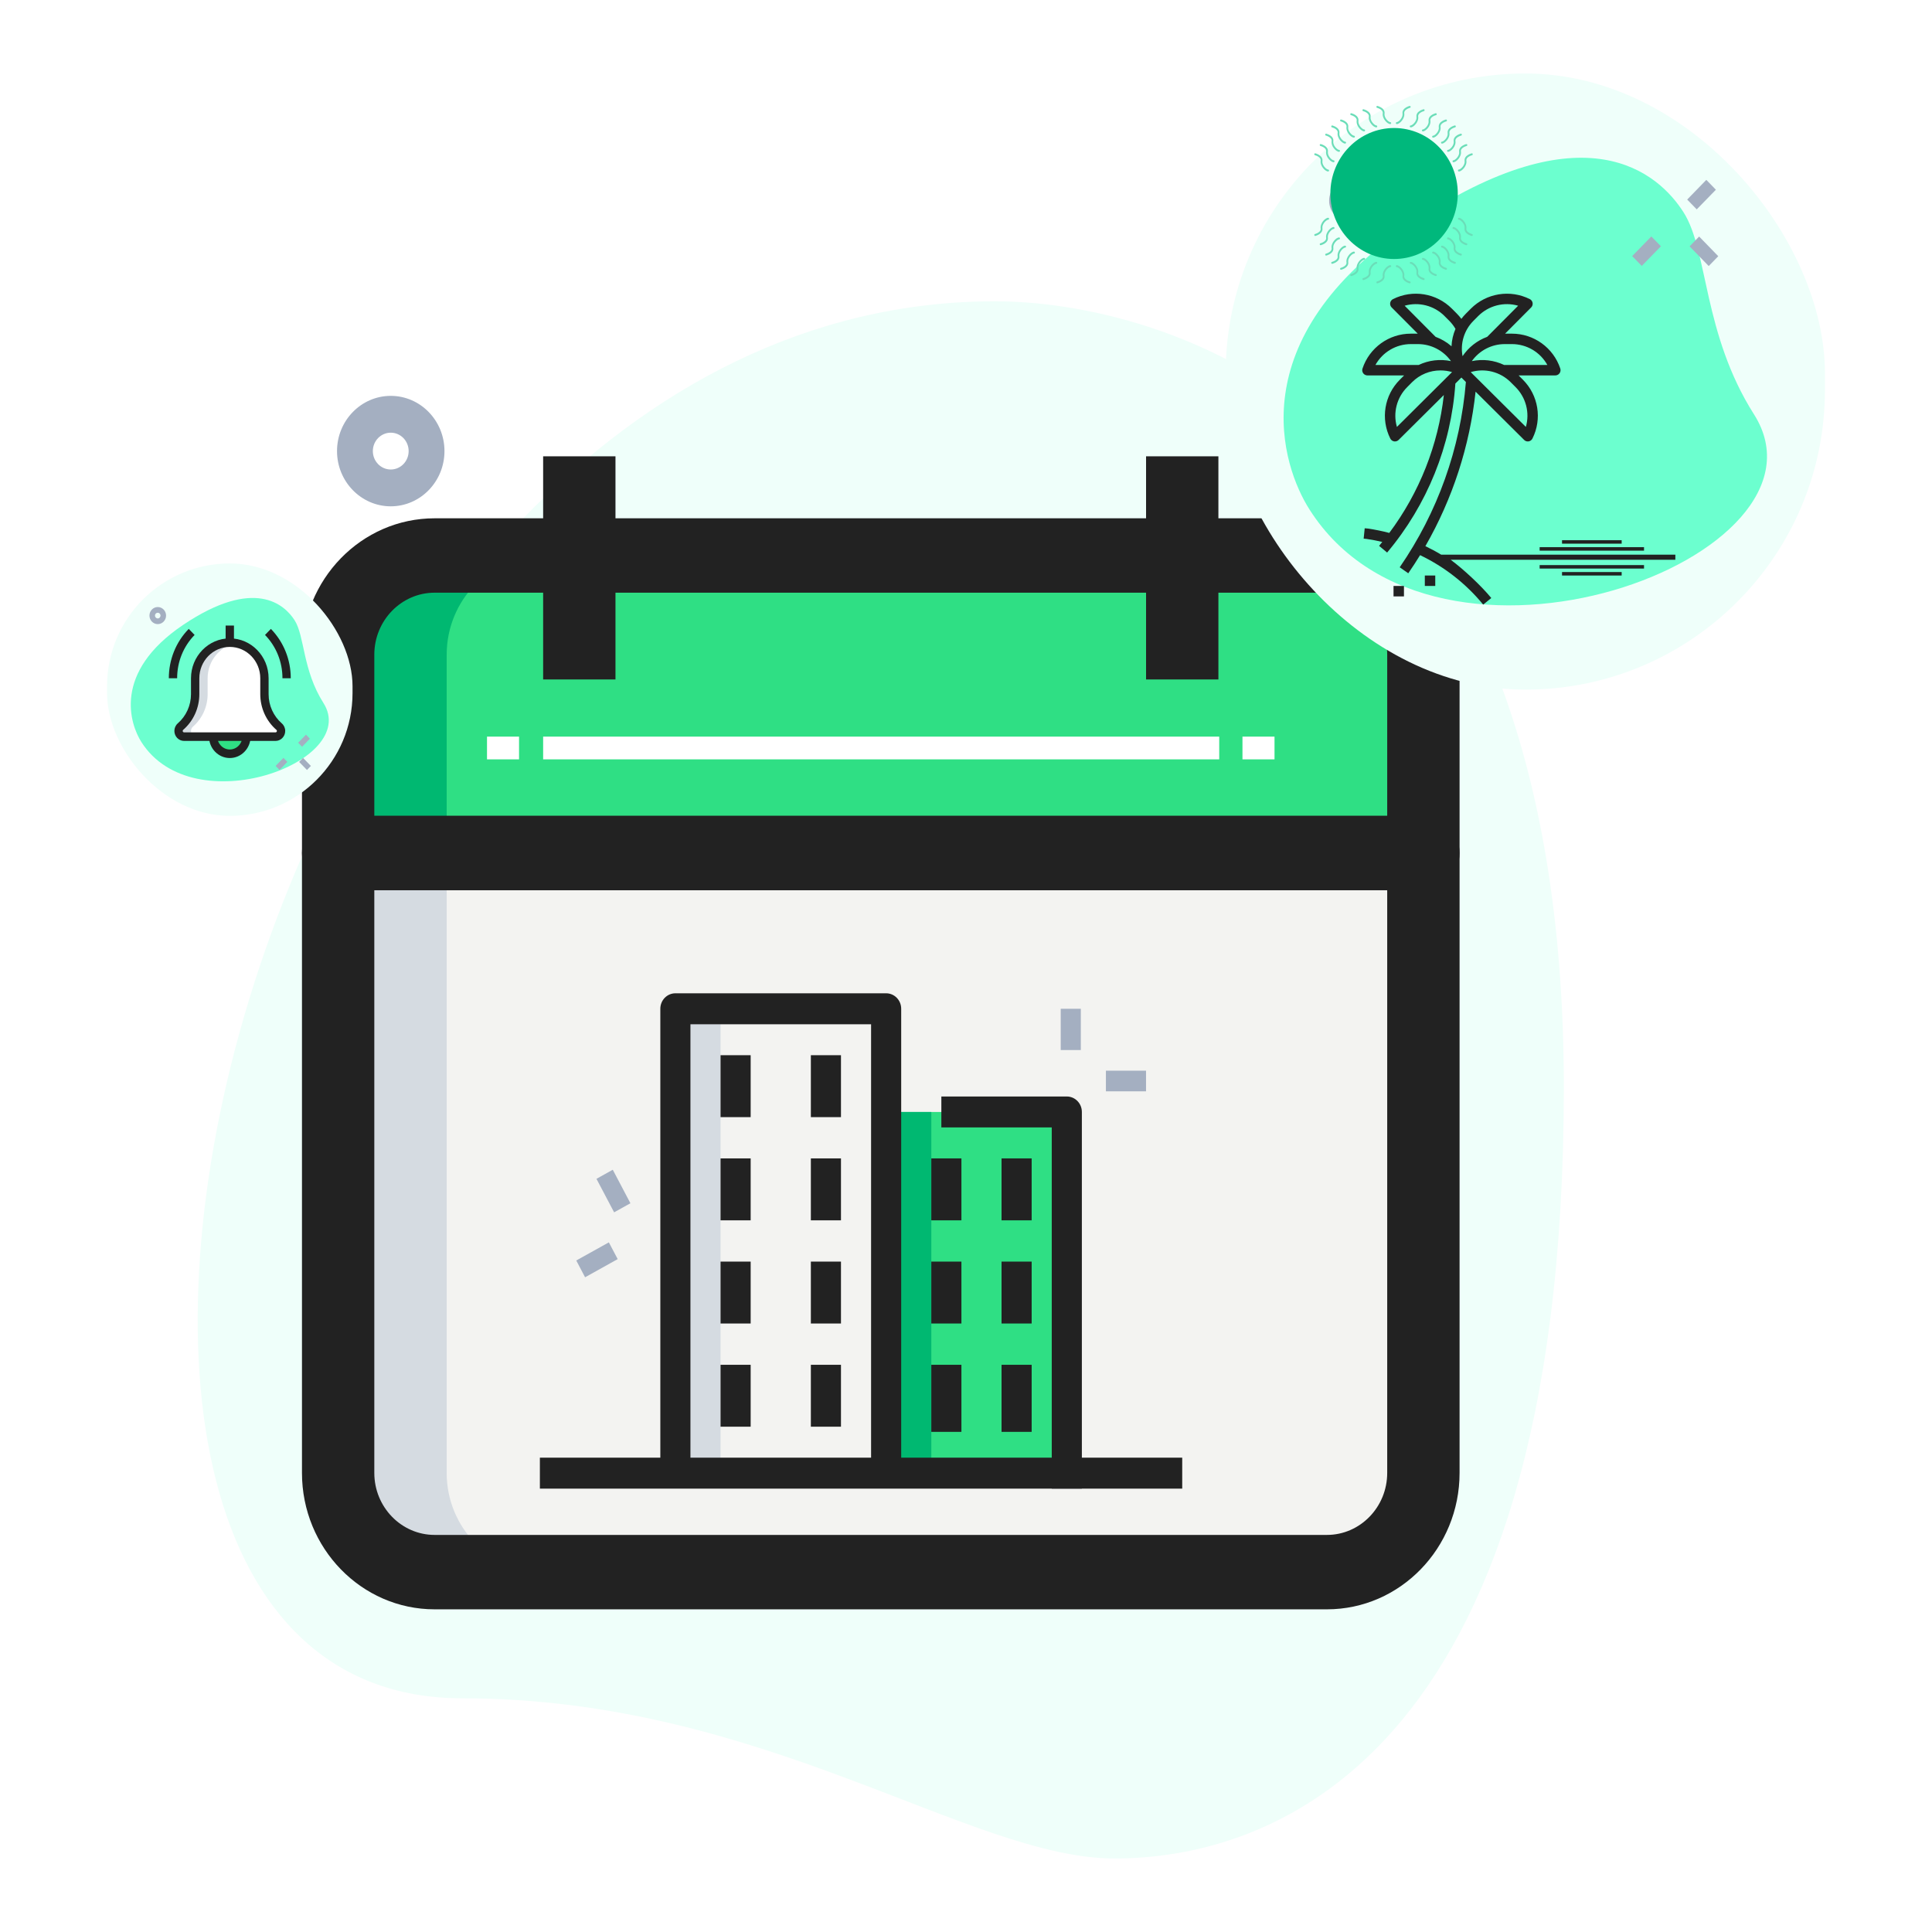 <svg width="70" height="70" viewBox="0 0 70 70" fill="none" xmlns="http://www.w3.org/2000/svg">
<rect width="70" height="70" fill="white"/>
<path d="M16.752 61.533C27.649 61.533 35.132 67.337 40.382 67.337C45.633 67.337 56.661 64.234 56.661 39.398C56.661 14.562 41.825 10.916 36.05 10.916C9.006 10.916 -2.546 61.533 16.752 61.533Z" fill="#EFFFFA"/>
<path d="M14.158 18.345C13.085 18.345 12.211 17.447 12.211 16.344C12.211 15.24 13.085 14.343 14.158 14.343C15.231 14.343 16.104 15.24 16.104 16.344C16.104 17.447 15.231 18.345 14.158 18.345ZM14.158 15.677C13.8 15.677 13.509 15.975 13.509 16.344C13.509 16.712 13.8 17.011 14.158 17.011C14.516 17.011 14.806 16.712 14.806 16.344C14.806 15.975 14.516 15.677 14.158 15.677Z" fill="#A4AFC1"/>
<path d="M51.572 23.72V30.907H12.252V23.72C12.252 21.744 13.825 20.126 15.747 20.126H48.077C49.999 20.126 51.572 21.744 51.572 23.72Z" fill="#2FDF84"/>
<path d="M51.572 30.907V53.367C51.572 55.344 49.999 56.961 48.077 56.961H15.747C13.825 56.961 12.252 55.344 12.252 53.367V30.907H51.572Z" fill="#F3F3F1"/>
<path d="M19.679 20.126H15.747C13.825 20.126 12.252 21.744 12.252 23.72V30.907H16.184V23.72C16.184 21.744 17.757 20.126 19.679 20.126Z" fill="#00B871"/>
<path d="M16.184 53.367V30.907H12.252V53.367C12.252 55.344 13.825 56.961 15.747 56.961H19.679C17.757 56.961 16.184 55.344 16.184 53.367Z" fill="#D5DBE1"/>
<path d="M51.572 32.255H12.252C11.528 32.255 10.941 31.651 10.941 30.907V23.72C10.941 20.994 13.096 18.779 15.747 18.779H48.077C50.728 18.779 52.883 20.994 52.883 23.72V30.907C52.883 31.651 52.296 32.255 51.572 32.255ZM13.562 29.56H50.261V23.72C50.261 22.482 49.281 21.474 48.077 21.474H15.747C14.543 21.474 13.562 22.482 13.562 23.72V29.56Z" fill="#222222"/>
<path d="M48.077 58.309H15.747C13.096 58.309 10.941 56.093 10.941 53.367V30.907C10.941 30.163 11.528 29.56 12.252 29.56H51.572C52.296 29.56 52.883 30.163 52.883 30.907V53.367C52.883 56.093 50.728 58.309 48.077 58.309ZM13.562 32.255V53.367C13.562 54.605 14.543 55.613 15.747 55.613H48.077C49.281 55.613 50.261 54.605 50.261 53.367V32.255H13.562Z" fill="#222222"/>
<path d="M19.679 16.533H22.3V24.618H19.679V16.533Z" fill="#222222"/>
<path d="M41.524 16.533H44.145V24.618H41.524V16.533Z" fill="#222222"/>
<rect x="3.879" y="20.415" width="8.894" height="9.145" rx="4.447" fill="#EFFFFA"/>
<path d="M11.72 25.473C10.961 24.278 11.042 23.052 10.676 22.476C10.309 21.9 9.219 20.906 6.641 22.637C4.063 24.369 4.719 26.25 5.122 26.884C7.007 29.851 13.065 27.591 11.72 25.473Z" fill="#6CFFCF"/>
<path d="M10.838 27.606L10.98 27.46L11.264 27.752L11.122 27.898L10.838 27.606Z" fill="#A4AFC1"/>
<path d="M9.986 27.751L10.27 27.459L10.412 27.605L10.128 27.896L9.986 27.751Z" fill="#A4AFC1"/>
<path d="M10.802 26.911L11.086 26.619L11.228 26.765L10.944 27.057L10.802 26.911Z" fill="#A4AFC1"/>
<path d="M7.724 26.69C7.724 27.033 7.993 27.31 8.326 27.31C8.659 27.31 8.928 27.033 8.928 26.69H7.724Z" fill="#2FDF84"/>
<path d="M9.581 24.574V25.15C9.581 25.603 9.775 26.033 10.112 26.326L10.112 26.326L10.113 26.327C10.155 26.364 10.183 26.42 10.183 26.484C10.183 26.597 10.093 26.69 9.983 26.69H8.376H6.669C6.559 26.69 6.469 26.597 6.469 26.484C6.469 26.42 6.497 26.364 6.539 26.327L6.54 26.326L6.54 26.326C6.877 26.033 7.071 25.603 7.071 25.15V24.574C7.071 23.861 7.633 23.284 8.326 23.284C9.019 23.284 9.581 23.861 9.581 24.574Z" fill="white"/>
<path d="M6.92 26.484C6.92 26.42 6.949 26.364 6.991 26.327L6.992 26.326L6.992 26.326C7.329 26.033 7.523 25.603 7.523 25.15V24.574C7.523 23.941 7.967 23.415 8.552 23.306C8.479 23.292 8.403 23.284 8.326 23.284C7.633 23.284 7.071 23.861 7.071 24.574V25.15C7.071 25.603 6.877 26.033 6.54 26.326L6.54 26.326L6.539 26.327C6.497 26.364 6.469 26.42 6.469 26.484C6.469 26.597 6.559 26.69 6.669 26.69H7.121C7.011 26.69 6.92 26.597 6.92 26.484Z" fill="#D5DBE1"/>
<path d="M5.716 22.613C5.55 22.613 5.415 22.474 5.415 22.303C5.415 22.133 5.55 21.994 5.716 21.994C5.882 21.994 6.017 22.133 6.017 22.303C6.017 22.474 5.882 22.613 5.716 22.613ZM5.716 22.2C5.66 22.2 5.615 22.246 5.615 22.303C5.615 22.36 5.66 22.407 5.716 22.407C5.771 22.407 5.816 22.36 5.816 22.303C5.816 22.246 5.771 22.2 5.716 22.2Z" fill="#A4AFC1"/>
<path d="M10.535 24.574H10.234C10.234 23.982 10.009 23.424 9.602 23.005L9.815 22.786C10.279 23.264 10.535 23.899 10.535 24.574Z" fill="#222222"/>
<path d="M6.418 24.574H6.117C6.117 23.899 6.373 23.264 6.838 22.786L7.051 23.005C6.643 23.424 6.418 23.981 6.418 24.574Z" fill="#222222"/>
<path d="M8.326 27.465C7.911 27.465 7.573 27.117 7.573 26.69H7.874C7.874 26.947 8.077 27.155 8.326 27.155C8.575 27.155 8.778 26.947 8.778 26.69H9.079C9.079 27.117 8.741 27.465 8.326 27.465Z" fill="#222222"/>
<path d="M9.983 26.845H6.67C6.476 26.845 6.318 26.683 6.318 26.484C6.318 26.378 6.363 26.278 6.441 26.209C6.746 25.944 6.92 25.558 6.92 25.15V24.574C6.92 23.777 7.551 23.129 8.326 23.129C9.101 23.129 9.732 23.777 9.732 24.574V25.15C9.732 25.558 9.906 25.944 10.209 26.208C10.289 26.278 10.334 26.378 10.334 26.484C10.334 26.683 10.176 26.845 9.983 26.845ZM8.326 23.439C7.717 23.439 7.222 23.948 7.222 24.574V25.15C7.222 25.65 7.009 26.122 6.637 26.444C6.63 26.45 6.619 26.463 6.619 26.484C6.619 26.512 6.642 26.535 6.67 26.535H9.983C10.01 26.535 10.033 26.512 10.033 26.484C10.033 26.463 10.022 26.45 10.015 26.445C9.643 26.122 9.43 25.65 9.43 25.15V24.574C9.43 23.948 8.935 23.439 8.326 23.439Z" fill="#222222"/>
<path d="M8.175 22.665H8.477V23.284H8.175V22.665Z" fill="#222222"/>
<rect x="44.409" y="2.663" width="21.712" height="22.324" rx="10.856" fill="#EFFFFA"/>
<path d="M63.55 15.012C61.697 12.093 61.894 9.102 61 7.695C60.107 6.288 57.444 3.863 51.151 8.089C44.859 12.315 46.459 16.909 47.443 18.456C52.044 25.699 66.834 20.181 63.55 15.012Z" fill="#6CFFCF"/>
<path d="M61.217 8.926L61.563 8.57L62.256 9.283L61.91 9.639L61.217 8.926Z" fill="#A4AFC1"/>
<path d="M59.137 9.279L59.831 8.567L60.178 8.923L59.484 9.635L59.137 9.279Z" fill="#A4AFC1"/>
<path d="M61.13 7.23L61.823 6.517L62.17 6.874L61.476 7.586L61.13 7.23Z" fill="#A4AFC1"/>
<path d="M48.892 8.029C48.487 8.029 48.157 7.69 48.157 7.273C48.157 6.856 48.487 6.517 48.892 6.517C49.298 6.517 49.628 6.856 49.628 7.273C49.628 7.69 49.298 8.029 48.892 8.029ZM48.892 7.021C48.757 7.021 48.647 7.134 48.647 7.273C48.647 7.412 48.757 7.525 48.892 7.525C49.028 7.525 49.138 7.412 49.138 7.273C49.138 7.134 49.028 7.021 48.892 7.021Z" fill="#A4AFC1"/>
<g clip-path="url(#clip0)">
<path d="M56.595 19.698H58.756V19.573H56.595V19.698Z" fill="#222222"/>
<path d="M56.595 20.726H58.756V20.852H56.595V20.726Z" fill="#222222"/>
<path d="M55.784 19.951H59.566V19.825H55.784V19.951Z" fill="#222222"/>
<path d="M55.784 20.474H59.566V20.6H55.784V20.474Z" fill="#222222"/>
<path d="M51.624 20.852H52.002V21.23H51.624V20.852Z" fill="#222222"/>
<path d="M50.49 21.23H50.868V21.609H50.49V21.23Z" fill="#222222"/>
<path d="M51.644 19.788C52.631 18.069 53.251 16.163 53.463 14.191L55.222 15.939C55.257 15.975 55.304 15.994 55.354 15.994C55.364 15.995 55.375 15.994 55.385 15.992C55.445 15.982 55.496 15.944 55.523 15.89C55.88 15.178 55.74 14.319 55.177 13.757L55.022 13.602H56.352C56.457 13.602 56.541 13.517 56.541 13.413C56.541 13.392 56.538 13.372 56.532 13.353C56.281 12.598 55.574 12.088 54.778 12.089H54.532L55.477 11.139C55.55 11.065 55.55 10.946 55.476 10.872C55.462 10.858 55.445 10.846 55.427 10.837C54.715 10.48 53.855 10.62 53.292 11.183L53.112 11.364C53.053 11.423 52.998 11.486 52.948 11.553C52.898 11.486 52.844 11.423 52.785 11.364L52.605 11.183C52.043 10.62 51.183 10.48 50.472 10.837C50.378 10.883 50.34 10.997 50.387 11.091C50.396 11.108 50.408 11.125 50.422 11.139L51.368 12.089H51.119C50.324 12.088 49.617 12.598 49.366 13.353C49.333 13.452 49.386 13.559 49.485 13.592C49.505 13.598 49.525 13.602 49.545 13.602H50.874L50.719 13.757C50.156 14.319 50.016 15.178 50.373 15.89C50.4 15.944 50.452 15.982 50.511 15.992C50.522 15.994 50.532 15.995 50.542 15.994C50.592 15.994 50.64 15.975 50.675 15.939L52.313 14.312C52.11 16.123 51.428 17.849 50.336 19.309C50.082 19.242 49.824 19.189 49.564 19.151L49.446 19.14L49.408 19.516L49.518 19.527C49.708 19.554 49.895 19.592 50.082 19.635C50.044 19.683 50.007 19.731 49.968 19.778L50.258 20.02C51.711 18.293 52.577 16.148 52.731 13.896L52.949 13.679L53.112 13.841C52.913 16.25 52.086 18.564 50.714 20.554L51.024 20.771C51.172 20.558 51.314 20.338 51.452 20.114C52.336 20.537 53.117 21.149 53.739 21.906L54.032 21.667C53.664 21.219 53.028 20.627 52.562 20.282H60.701V20.096H52.216C52.031 19.984 51.839 19.883 51.644 19.788ZM55.285 15.468L53.287 13.482C53.798 13.33 54.351 13.468 54.73 13.843L54.911 14.024C55.289 14.402 55.432 14.955 55.285 15.468ZM56.064 13.224H54.498C54.133 13.05 53.722 13.001 53.327 13.084C53.602 12.697 54.047 12.467 54.522 12.467H54.777C55.312 12.466 55.805 12.756 56.064 13.224ZM53.379 11.631L53.559 11.45C53.937 11.072 54.491 10.929 55.005 11.077L53.884 12.204C53.52 12.338 53.208 12.583 52.991 12.905C52.903 12.442 53.048 11.966 53.379 11.631H53.379ZM52.337 11.45L52.518 11.631C52.602 11.717 52.675 11.813 52.735 11.917C52.649 12.117 52.6 12.329 52.591 12.546C52.421 12.398 52.225 12.282 52.014 12.204L50.893 11.077C51.407 10.929 51.96 11.072 52.338 11.45H52.337ZM51.119 12.467H51.374C51.849 12.467 52.295 12.697 52.571 13.084C52.176 13.001 51.764 13.05 51.4 13.224H49.834C50.093 12.757 50.585 12.467 51.119 12.467H51.119ZM50.613 15.468C50.465 14.955 50.608 14.402 50.987 14.024L51.167 13.843C51.439 13.572 51.808 13.42 52.192 13.421C52.334 13.421 52.475 13.441 52.611 13.481L50.613 15.468Z" fill="#222222"/>
</g>
<ellipse cx="50.51" cy="7.011" rx="2.308" ry="2.373" fill="#00B87C"/>
<path d="M47.658 5.556C47.641 5.551 47.623 5.563 47.619 5.582C47.615 5.601 47.626 5.62 47.644 5.625L47.658 5.556ZM48.122 6.213C48.139 6.213 48.154 6.198 48.154 6.178C48.154 6.159 48.139 6.143 48.122 6.143L48.122 6.213ZM47.651 5.59C47.644 5.625 47.644 5.625 47.644 5.625C47.644 5.625 47.644 5.625 47.644 5.625C47.644 5.625 47.644 5.625 47.644 5.625C47.644 5.625 47.644 5.625 47.644 5.625C47.644 5.625 47.644 5.625 47.644 5.625C47.645 5.625 47.645 5.625 47.646 5.625C47.648 5.626 47.65 5.626 47.653 5.627C47.66 5.629 47.669 5.632 47.68 5.636C47.703 5.644 47.732 5.657 47.76 5.674C47.818 5.711 47.859 5.759 47.85 5.822L47.914 5.833C47.929 5.723 47.855 5.652 47.791 5.613C47.759 5.593 47.725 5.579 47.701 5.569C47.688 5.565 47.678 5.561 47.67 5.559C47.667 5.558 47.664 5.557 47.662 5.557C47.66 5.556 47.66 5.556 47.659 5.556C47.659 5.556 47.659 5.556 47.658 5.556C47.658 5.556 47.658 5.556 47.658 5.556C47.658 5.556 47.658 5.556 47.658 5.556C47.658 5.556 47.658 5.556 47.658 5.556C47.658 5.556 47.658 5.556 47.651 5.59ZM47.85 5.822C47.836 5.924 47.882 6.022 47.938 6.091C47.966 6.127 47.998 6.157 48.03 6.178C48.06 6.198 48.093 6.213 48.122 6.213L48.122 6.143C48.111 6.143 48.09 6.136 48.064 6.118C48.038 6.101 48.011 6.075 47.986 6.045C47.936 5.983 47.903 5.905 47.914 5.833L47.85 5.822Z" fill="#6BDDB8"/>
<path d="M53.322 5.556C53.339 5.551 53.356 5.563 53.36 5.582C53.364 5.601 53.353 5.62 53.336 5.624L53.322 5.556ZM52.857 6.213C52.84 6.213 52.825 6.197 52.825 6.178C52.825 6.158 52.84 6.142 52.857 6.142L52.857 6.213ZM53.329 5.59C53.336 5.624 53.336 5.624 53.336 5.624C53.336 5.624 53.336 5.624 53.336 5.624C53.336 5.624 53.336 5.624 53.336 5.624C53.336 5.624 53.336 5.624 53.336 5.624C53.336 5.624 53.336 5.625 53.336 5.625C53.335 5.625 53.334 5.625 53.334 5.625C53.332 5.625 53.33 5.626 53.326 5.627C53.32 5.629 53.311 5.632 53.299 5.636C53.277 5.644 53.248 5.657 53.22 5.674C53.161 5.711 53.12 5.759 53.13 5.822L53.066 5.833C53.05 5.723 53.125 5.652 53.188 5.613C53.221 5.593 53.254 5.579 53.279 5.569C53.291 5.565 53.302 5.561 53.309 5.559C53.313 5.558 53.316 5.557 53.318 5.557C53.319 5.556 53.32 5.556 53.321 5.556C53.321 5.556 53.321 5.556 53.321 5.556C53.321 5.556 53.321 5.556 53.321 5.556C53.321 5.556 53.321 5.556 53.322 5.556C53.322 5.556 53.322 5.556 53.322 5.556C53.322 5.556 53.322 5.556 53.329 5.59ZM53.13 5.822C53.144 5.924 53.097 6.022 53.041 6.091C53.013 6.126 52.981 6.156 52.95 6.177C52.92 6.198 52.887 6.213 52.857 6.213L52.857 6.142C52.869 6.142 52.889 6.135 52.915 6.117C52.941 6.1 52.968 6.075 52.993 6.044C53.043 5.982 53.076 5.905 53.066 5.833L53.13 5.822Z" fill="#6BDDB8"/>
<path d="M47.856 5.221C47.839 5.216 47.821 5.228 47.817 5.247C47.813 5.266 47.824 5.285 47.842 5.289L47.856 5.221ZM48.32 5.878C48.338 5.878 48.352 5.862 48.352 5.843C48.352 5.823 48.338 5.807 48.32 5.807L48.32 5.878ZM47.849 5.255C47.842 5.289 47.842 5.289 47.842 5.289C47.842 5.289 47.842 5.289 47.842 5.289C47.842 5.289 47.842 5.289 47.842 5.289C47.842 5.289 47.842 5.289 47.842 5.289C47.842 5.289 47.842 5.29 47.842 5.29C47.843 5.29 47.843 5.29 47.844 5.29C47.846 5.29 47.848 5.291 47.851 5.292C47.858 5.294 47.867 5.297 47.878 5.301C47.901 5.309 47.93 5.322 47.958 5.339C48.016 5.376 48.057 5.424 48.048 5.487L48.112 5.498C48.127 5.388 48.053 5.317 47.99 5.278C47.957 5.258 47.923 5.244 47.899 5.234C47.886 5.23 47.876 5.226 47.868 5.224C47.865 5.223 47.862 5.222 47.859 5.222C47.858 5.221 47.858 5.221 47.857 5.221C47.857 5.221 47.856 5.221 47.856 5.221C47.856 5.221 47.856 5.221 47.856 5.221C47.856 5.221 47.856 5.221 47.856 5.221C47.856 5.221 47.856 5.221 47.856 5.221C47.856 5.221 47.856 5.221 47.849 5.255ZM48.048 5.487C48.034 5.589 48.08 5.687 48.136 5.756C48.165 5.791 48.197 5.821 48.228 5.842C48.258 5.863 48.291 5.878 48.32 5.878L48.32 5.807C48.309 5.807 48.288 5.8 48.262 5.782C48.237 5.765 48.209 5.74 48.185 5.709C48.135 5.647 48.102 5.57 48.112 5.498L48.048 5.487Z" fill="#6BDDB8"/>
<path d="M53.124 5.221C53.142 5.216 53.159 5.228 53.163 5.247C53.167 5.266 53.156 5.285 53.139 5.289L53.124 5.221ZM52.66 5.878C52.642 5.878 52.628 5.862 52.628 5.843C52.628 5.823 52.642 5.807 52.66 5.807L52.66 5.878ZM53.131 5.255C53.139 5.289 53.139 5.289 53.139 5.289C53.139 5.289 53.139 5.289 53.139 5.289C53.139 5.289 53.139 5.289 53.139 5.289C53.139 5.289 53.139 5.289 53.139 5.289C53.139 5.289 53.138 5.29 53.138 5.29C53.138 5.29 53.137 5.29 53.136 5.29C53.135 5.29 53.132 5.291 53.129 5.292C53.123 5.294 53.113 5.297 53.102 5.301C53.08 5.309 53.051 5.322 53.023 5.339C52.964 5.376 52.923 5.424 52.932 5.487L52.868 5.498C52.853 5.388 52.928 5.317 52.991 5.278C53.023 5.258 53.057 5.244 53.081 5.234C53.094 5.23 53.104 5.226 53.112 5.224C53.116 5.223 53.119 5.222 53.121 5.222C53.122 5.221 53.123 5.221 53.123 5.221C53.123 5.221 53.124 5.221 53.124 5.221C53.124 5.221 53.124 5.221 53.124 5.221C53.124 5.221 53.124 5.221 53.124 5.221C53.124 5.221 53.124 5.221 53.124 5.221C53.124 5.221 53.124 5.221 53.131 5.255ZM52.932 5.487C52.947 5.589 52.9 5.687 52.844 5.756C52.816 5.791 52.783 5.821 52.752 5.842C52.722 5.863 52.689 5.878 52.66 5.878L52.66 5.807C52.671 5.807 52.692 5.8 52.718 5.782C52.743 5.765 52.771 5.74 52.795 5.709C52.846 5.647 52.879 5.57 52.868 5.498L52.932 5.487Z" fill="#6BDDB8"/>
<path d="M48.054 4.844C48.036 4.84 48.019 4.852 48.015 4.871C48.011 4.89 48.022 4.908 48.039 4.913L48.054 4.844ZM48.518 5.501C48.536 5.501 48.55 5.485 48.55 5.466C48.55 5.446 48.536 5.431 48.518 5.431L48.518 5.501ZM48.047 4.878C48.039 4.913 48.039 4.913 48.039 4.913C48.039 4.913 48.039 4.913 48.039 4.913C48.039 4.913 48.039 4.913 48.039 4.913C48.039 4.913 48.039 4.913 48.039 4.913C48.039 4.913 48.039 4.913 48.04 4.913C48.04 4.913 48.041 4.913 48.041 4.913C48.043 4.914 48.046 4.914 48.049 4.915C48.055 4.917 48.065 4.92 48.076 4.924C48.098 4.933 48.127 4.945 48.155 4.963C48.214 4.999 48.255 5.047 48.246 5.11L48.309 5.121C48.325 5.011 48.25 4.94 48.187 4.901C48.154 4.881 48.121 4.867 48.096 4.858C48.084 4.853 48.073 4.85 48.066 4.848C48.062 4.846 48.059 4.846 48.057 4.845C48.056 4.845 48.055 4.844 48.055 4.844C48.054 4.844 48.054 4.844 48.054 4.844C48.054 4.844 48.054 4.844 48.054 4.844C48.054 4.844 48.054 4.844 48.054 4.844C48.054 4.844 48.054 4.844 48.054 4.844C48.054 4.844 48.054 4.844 48.047 4.878ZM48.246 5.11C48.231 5.212 48.278 5.31 48.334 5.379C48.362 5.415 48.395 5.444 48.425 5.465C48.456 5.486 48.489 5.501 48.518 5.501L48.518 5.431C48.507 5.431 48.486 5.424 48.46 5.406C48.434 5.388 48.407 5.363 48.382 5.333C48.332 5.271 48.299 5.193 48.309 5.121L48.246 5.11Z" fill="#6BDDB8"/>
<path d="M52.926 4.844C52.944 4.84 52.961 4.852 52.965 4.871C52.969 4.89 52.958 4.908 52.941 4.913L52.926 4.844ZM52.462 5.501C52.444 5.501 52.43 5.485 52.43 5.466C52.43 5.446 52.444 5.431 52.462 5.431L52.462 5.501ZM52.933 4.878C52.941 4.913 52.941 4.913 52.941 4.913C52.941 4.913 52.941 4.913 52.941 4.913C52.941 4.913 52.941 4.913 52.941 4.913C52.941 4.913 52.941 4.913 52.941 4.913C52.941 4.913 52.94 4.913 52.94 4.913C52.94 4.913 52.939 4.913 52.938 4.913C52.937 4.914 52.934 4.914 52.931 4.915C52.925 4.917 52.915 4.92 52.904 4.924C52.882 4.933 52.853 4.945 52.825 4.963C52.766 4.999 52.725 5.047 52.734 5.11L52.67 5.121C52.655 5.011 52.73 4.94 52.793 4.901C52.825 4.881 52.859 4.867 52.883 4.858C52.896 4.853 52.906 4.85 52.914 4.848C52.918 4.846 52.921 4.846 52.923 4.845C52.924 4.845 52.925 4.844 52.925 4.844C52.925 4.844 52.926 4.844 52.926 4.844C52.926 4.844 52.926 4.844 52.926 4.844C52.926 4.844 52.926 4.844 52.926 4.844C52.926 4.844 52.926 4.844 52.926 4.844C52.926 4.844 52.926 4.844 52.933 4.878ZM52.734 5.11C52.749 5.212 52.702 5.31 52.646 5.379C52.618 5.415 52.585 5.444 52.554 5.465C52.524 5.486 52.491 5.501 52.462 5.501L52.462 5.431C52.473 5.431 52.494 5.424 52.52 5.406C52.545 5.388 52.573 5.363 52.597 5.333C52.648 5.271 52.681 5.193 52.67 5.121L52.734 5.11Z" fill="#6BDDB8"/>
<path d="M48.273 4.546C48.256 4.542 48.238 4.553 48.234 4.572C48.23 4.591 48.241 4.61 48.259 4.615L48.273 4.546ZM48.737 5.203C48.755 5.203 48.77 5.187 48.77 5.168C48.77 5.148 48.755 5.133 48.737 5.133L48.737 5.203ZM48.266 4.58C48.259 4.615 48.259 4.615 48.259 4.615C48.259 4.615 48.259 4.615 48.259 4.615C48.259 4.615 48.259 4.615 48.259 4.615C48.259 4.615 48.259 4.615 48.259 4.615C48.259 4.615 48.259 4.615 48.259 4.615C48.26 4.615 48.26 4.615 48.261 4.615C48.263 4.616 48.265 4.616 48.268 4.617C48.275 4.619 48.284 4.622 48.295 4.626C48.318 4.635 48.347 4.647 48.375 4.664C48.433 4.701 48.474 4.749 48.465 4.812L48.529 4.823C48.545 4.713 48.47 4.642 48.407 4.603C48.374 4.583 48.341 4.569 48.316 4.56C48.303 4.555 48.293 4.552 48.285 4.549C48.282 4.548 48.279 4.547 48.277 4.547C48.276 4.547 48.275 4.546 48.274 4.546C48.274 4.546 48.274 4.546 48.273 4.546C48.273 4.546 48.273 4.546 48.273 4.546C48.273 4.546 48.273 4.546 48.273 4.546C48.273 4.546 48.273 4.546 48.273 4.546C48.273 4.546 48.273 4.546 48.266 4.58ZM48.465 4.812C48.451 4.914 48.497 5.012 48.553 5.081C48.582 5.116 48.614 5.146 48.645 5.167C48.675 5.188 48.708 5.203 48.737 5.203L48.737 5.133C48.726 5.133 48.706 5.126 48.679 5.108C48.654 5.09 48.626 5.065 48.602 5.035C48.552 4.973 48.519 4.895 48.529 4.823L48.465 4.812Z" fill="#6BDDB8"/>
<path d="M52.707 4.546C52.724 4.542 52.742 4.553 52.746 4.572C52.75 4.591 52.739 4.61 52.721 4.615L52.707 4.546ZM52.243 5.203C52.225 5.203 52.211 5.187 52.211 5.168C52.211 5.148 52.225 5.133 52.243 5.133L52.243 5.203ZM52.714 4.58C52.721 4.615 52.721 4.615 52.721 4.615C52.721 4.615 52.721 4.615 52.721 4.615C52.721 4.615 52.721 4.615 52.721 4.615C52.721 4.615 52.721 4.615 52.721 4.615C52.721 4.615 52.721 4.615 52.721 4.615C52.721 4.615 52.72 4.615 52.719 4.615C52.718 4.616 52.715 4.616 52.712 4.617C52.706 4.619 52.696 4.622 52.685 4.626C52.663 4.635 52.633 4.647 52.605 4.664C52.547 4.701 52.506 4.749 52.515 4.812L52.451 4.823C52.436 4.713 52.511 4.642 52.574 4.603C52.606 4.583 52.64 4.569 52.664 4.56C52.677 4.555 52.687 4.552 52.695 4.549C52.699 4.548 52.702 4.547 52.704 4.547C52.705 4.547 52.706 4.546 52.706 4.546C52.706 4.546 52.707 4.546 52.707 4.546C52.707 4.546 52.707 4.546 52.707 4.546C52.707 4.546 52.707 4.546 52.707 4.546C52.707 4.546 52.707 4.546 52.707 4.546C52.707 4.546 52.707 4.546 52.714 4.58ZM52.515 4.812C52.53 4.914 52.483 5.012 52.427 5.081C52.398 5.116 52.366 5.146 52.335 5.167C52.305 5.188 52.272 5.203 52.243 5.203L52.243 5.133C52.254 5.133 52.275 5.126 52.301 5.108C52.326 5.09 52.354 5.065 52.378 5.035C52.428 4.973 52.462 4.895 52.451 4.823L52.515 4.812Z" fill="#6BDDB8"/>
<path d="M48.594 4.33C48.576 4.326 48.559 4.338 48.555 4.357C48.551 4.376 48.562 4.395 48.579 4.399L48.594 4.33ZM49.058 4.987C49.076 4.987 49.09 4.972 49.09 4.952C49.09 4.933 49.076 4.917 49.058 4.917L49.058 4.987ZM48.587 4.365C48.579 4.399 48.579 4.399 48.579 4.399C48.579 4.399 48.579 4.399 48.579 4.399C48.579 4.399 48.579 4.399 48.579 4.399C48.579 4.399 48.579 4.399 48.579 4.399C48.579 4.399 48.58 4.399 48.58 4.399C48.58 4.399 48.581 4.399 48.582 4.4C48.583 4.4 48.586 4.401 48.589 4.402C48.595 4.404 48.605 4.407 48.616 4.411C48.638 4.419 48.667 4.432 48.695 4.449C48.754 4.485 48.795 4.533 48.786 4.597L48.849 4.608C48.865 4.497 48.79 4.427 48.727 4.388C48.694 4.367 48.661 4.353 48.636 4.344C48.624 4.339 48.614 4.336 48.606 4.334C48.602 4.333 48.599 4.332 48.597 4.331C48.596 4.331 48.595 4.331 48.595 4.331C48.594 4.331 48.594 4.331 48.594 4.33C48.594 4.33 48.594 4.33 48.594 4.33C48.594 4.33 48.594 4.33 48.594 4.33C48.594 4.33 48.594 4.33 48.594 4.33C48.594 4.33 48.594 4.33 48.587 4.365ZM48.786 4.597C48.771 4.698 48.818 4.796 48.874 4.866C48.902 4.901 48.934 4.931 48.966 4.952C48.996 4.972 49.029 4.987 49.058 4.987L49.058 4.917C49.047 4.917 49.026 4.91 49 4.892C48.974 4.875 48.947 4.85 48.922 4.819C48.872 4.757 48.839 4.68 48.849 4.608L48.786 4.597Z" fill="#6BDDB8"/>
<path d="M52.386 4.33C52.404 4.326 52.421 4.338 52.425 4.357C52.429 4.376 52.418 4.395 52.401 4.399L52.386 4.33ZM51.922 4.987C51.904 4.987 51.89 4.972 51.89 4.952C51.89 4.933 51.904 4.917 51.922 4.917L51.922 4.987ZM52.393 4.365C52.401 4.399 52.401 4.399 52.401 4.399C52.401 4.399 52.401 4.399 52.401 4.399C52.401 4.399 52.401 4.399 52.401 4.399C52.401 4.399 52.401 4.399 52.401 4.399C52.401 4.399 52.4 4.399 52.4 4.399C52.4 4.399 52.399 4.399 52.398 4.4C52.397 4.4 52.394 4.401 52.391 4.402C52.385 4.404 52.375 4.407 52.364 4.411C52.342 4.419 52.313 4.432 52.285 4.449C52.226 4.485 52.185 4.533 52.194 4.597L52.13 4.608C52.115 4.497 52.19 4.427 52.253 4.388C52.285 4.367 52.319 4.353 52.343 4.344C52.356 4.339 52.367 4.336 52.374 4.334C52.378 4.333 52.381 4.332 52.383 4.331C52.384 4.331 52.385 4.331 52.385 4.331C52.386 4.331 52.386 4.331 52.386 4.33C52.386 4.33 52.386 4.33 52.386 4.33C52.386 4.33 52.386 4.33 52.386 4.33C52.386 4.33 52.386 4.33 52.386 4.33C52.386 4.33 52.386 4.33 52.393 4.365ZM52.194 4.597C52.209 4.698 52.162 4.796 52.106 4.866C52.078 4.901 52.045 4.931 52.014 4.952C51.984 4.972 51.951 4.987 51.922 4.987L51.922 4.917C51.933 4.917 51.954 4.91 51.98 4.892C52.005 4.875 52.033 4.85 52.057 4.819C52.108 4.757 52.141 4.68 52.13 4.608L52.194 4.597Z" fill="#6BDDB8"/>
<path d="M48.963 4.103C48.946 4.099 48.928 4.11 48.924 4.129C48.92 4.148 48.931 4.167 48.949 4.172L48.963 4.103ZM49.427 4.76C49.445 4.76 49.459 4.744 49.459 4.725C49.459 4.705 49.445 4.69 49.427 4.69L49.427 4.76ZM48.956 4.137C48.949 4.172 48.949 4.172 48.949 4.172C48.949 4.172 48.949 4.172 48.949 4.172C48.949 4.172 48.949 4.172 48.949 4.172C48.949 4.172 48.949 4.172 48.949 4.172C48.949 4.172 48.949 4.172 48.949 4.172C48.95 4.172 48.95 4.172 48.951 4.172C48.953 4.173 48.955 4.173 48.958 4.174C48.965 4.176 48.974 4.179 48.985 4.183C49.008 4.192 49.037 4.204 49.065 4.221C49.123 4.258 49.164 4.306 49.155 4.369L49.219 4.38C49.235 4.27 49.16 4.199 49.097 4.16C49.064 4.14 49.031 4.126 49.006 4.117C48.993 4.112 48.983 4.109 48.975 4.106C48.972 4.105 48.969 4.104 48.967 4.104C48.966 4.104 48.965 4.103 48.964 4.103C48.964 4.103 48.964 4.103 48.963 4.103C48.963 4.103 48.963 4.103 48.963 4.103C48.963 4.103 48.963 4.103 48.963 4.103C48.963 4.103 48.963 4.103 48.963 4.103C48.963 4.103 48.963 4.103 48.956 4.137ZM49.155 4.369C49.141 4.471 49.187 4.569 49.243 4.638C49.272 4.673 49.304 4.703 49.335 4.724C49.365 4.745 49.398 4.76 49.427 4.76L49.427 4.69C49.416 4.69 49.396 4.683 49.369 4.665C49.344 4.647 49.316 4.622 49.292 4.592C49.242 4.529 49.209 4.452 49.219 4.38L49.155 4.369Z" fill="#6BDDB8"/>
<path d="M52.017 4.103C52.034 4.099 52.051 4.11 52.056 4.129C52.059 4.148 52.049 4.167 52.031 4.172L52.017 4.103ZM51.553 4.76C51.535 4.76 51.52 4.744 51.52 4.725C51.52 4.705 51.535 4.69 51.553 4.69L51.553 4.76ZM52.024 4.137C52.031 4.172 52.031 4.172 52.031 4.172C52.031 4.172 52.031 4.172 52.031 4.172C52.031 4.172 52.031 4.172 52.031 4.172C52.031 4.172 52.031 4.172 52.031 4.172C52.031 4.172 52.031 4.172 52.031 4.172C52.03 4.172 52.03 4.172 52.029 4.172C52.027 4.173 52.025 4.173 52.022 4.174C52.015 4.176 52.006 4.179 51.995 4.183C51.972 4.192 51.943 4.204 51.915 4.221C51.856 4.258 51.816 4.306 51.825 4.369L51.761 4.38C51.745 4.27 51.82 4.199 51.883 4.16C51.916 4.14 51.949 4.126 51.974 4.117C51.987 4.112 51.997 4.109 52.005 4.106C52.008 4.105 52.011 4.104 52.013 4.104C52.014 4.104 52.015 4.103 52.016 4.103C52.016 4.103 52.016 4.103 52.017 4.103C52.017 4.103 52.017 4.103 52.017 4.103C52.017 4.103 52.017 4.103 52.017 4.103C52.017 4.103 52.017 4.103 52.017 4.103C52.017 4.103 52.017 4.103 52.024 4.137ZM51.825 4.369C51.839 4.471 51.793 4.569 51.737 4.638C51.708 4.673 51.676 4.703 51.645 4.724C51.615 4.745 51.582 4.76 51.553 4.76L51.553 4.69C51.564 4.69 51.584 4.683 51.611 4.665C51.636 4.647 51.663 4.622 51.688 4.592C51.738 4.529 51.771 4.452 51.761 4.38L51.825 4.369Z" fill="#6BDDB8"/>
<path d="M49.404 3.958C49.386 3.954 49.369 3.966 49.365 3.985C49.361 4.004 49.372 4.023 49.389 4.027L49.404 3.958ZM49.868 4.615C49.885 4.615 49.9 4.6 49.9 4.58C49.9 4.561 49.885 4.545 49.868 4.545L49.868 4.615ZM49.396 3.993C49.389 4.027 49.389 4.027 49.389 4.027C49.389 4.027 49.389 4.027 49.389 4.027C49.389 4.027 49.389 4.027 49.389 4.027C49.389 4.027 49.389 4.027 49.389 4.027C49.389 4.027 49.389 4.027 49.39 4.027C49.39 4.027 49.391 4.027 49.391 4.028C49.393 4.028 49.395 4.029 49.399 4.03C49.405 4.032 49.414 4.035 49.426 4.039C49.448 4.047 49.477 4.059 49.505 4.077C49.564 4.113 49.605 4.161 49.596 4.225L49.659 4.235C49.675 4.125 49.6 4.055 49.537 4.016C49.504 3.995 49.471 3.981 49.446 3.972C49.434 3.967 49.423 3.964 49.416 3.962C49.412 3.961 49.409 3.96 49.407 3.959C49.406 3.959 49.405 3.959 49.405 3.959C49.404 3.958 49.404 3.958 49.404 3.958C49.404 3.958 49.404 3.958 49.404 3.958C49.404 3.958 49.404 3.958 49.404 3.958C49.404 3.958 49.404 3.958 49.404 3.958C49.404 3.958 49.404 3.958 49.396 3.993ZM49.596 4.225C49.581 4.326 49.628 4.424 49.684 4.493C49.712 4.529 49.744 4.559 49.775 4.58C49.805 4.6 49.838 4.615 49.868 4.615L49.868 4.545C49.856 4.545 49.836 4.538 49.81 4.52C49.784 4.503 49.757 4.477 49.732 4.447C49.682 4.385 49.649 4.308 49.659 4.235L49.596 4.225Z" fill="#6BDDB8"/>
<path d="M51.576 3.958C51.594 3.954 51.611 3.966 51.615 3.985C51.619 4.004 51.608 4.023 51.591 4.027L51.576 3.958ZM51.112 4.615C51.094 4.615 51.08 4.6 51.08 4.58C51.08 4.561 51.094 4.545 51.112 4.545L51.112 4.615ZM51.584 3.993C51.591 4.027 51.591 4.027 51.591 4.027C51.591 4.027 51.591 4.027 51.591 4.027C51.591 4.027 51.591 4.027 51.591 4.027C51.591 4.027 51.591 4.027 51.591 4.027C51.591 4.027 51.59 4.027 51.59 4.027C51.59 4.027 51.589 4.027 51.589 4.028C51.587 4.028 51.584 4.029 51.581 4.03C51.575 4.032 51.566 4.035 51.554 4.039C51.532 4.047 51.503 4.059 51.475 4.077C51.416 4.113 51.375 4.161 51.384 4.225L51.321 4.235C51.305 4.125 51.38 4.055 51.443 4.016C51.476 3.995 51.509 3.981 51.534 3.972C51.546 3.967 51.557 3.964 51.564 3.962C51.568 3.961 51.571 3.96 51.573 3.959C51.574 3.959 51.575 3.959 51.575 3.959C51.576 3.958 51.576 3.958 51.576 3.958C51.576 3.958 51.576 3.958 51.576 3.958C51.576 3.958 51.576 3.958 51.576 3.958C51.576 3.958 51.576 3.958 51.576 3.958C51.576 3.958 51.576 3.958 51.584 3.993ZM51.384 4.225C51.399 4.326 51.352 4.424 51.296 4.493C51.268 4.529 51.236 4.559 51.205 4.58C51.175 4.6 51.142 4.615 51.112 4.615L51.112 4.545C51.123 4.545 51.144 4.538 51.17 4.52C51.196 4.503 51.223 4.477 51.248 4.447C51.298 4.385 51.331 4.308 51.321 4.235L51.384 4.225Z" fill="#6BDDB8"/>
<path d="M49.908 3.839C49.891 3.834 49.874 3.846 49.87 3.865C49.866 3.884 49.877 3.903 49.894 3.907L49.908 3.839ZM50.372 4.496C50.39 4.496 50.405 4.48 50.405 4.46C50.405 4.441 50.39 4.425 50.372 4.425L50.372 4.496ZM49.901 3.873C49.894 3.907 49.894 3.907 49.894 3.907C49.894 3.907 49.894 3.907 49.894 3.907C49.894 3.907 49.894 3.907 49.894 3.907C49.894 3.907 49.894 3.907 49.894 3.907C49.894 3.907 49.894 3.907 49.894 3.907C49.895 3.908 49.895 3.908 49.896 3.908C49.898 3.908 49.9 3.909 49.904 3.91C49.91 3.912 49.919 3.915 49.93 3.919C49.953 3.927 49.982 3.94 50.01 3.957C50.069 3.993 50.109 4.042 50.1 4.105L50.164 4.116C50.18 4.006 50.105 3.935 50.042 3.896C50.009 3.876 49.976 3.861 49.951 3.852C49.939 3.848 49.928 3.844 49.921 3.842C49.917 3.841 49.914 3.84 49.912 3.84C49.911 3.839 49.91 3.839 49.909 3.839C49.909 3.839 49.909 3.839 49.909 3.839C49.909 3.839 49.908 3.839 49.908 3.839C49.908 3.839 49.908 3.839 49.908 3.839C49.908 3.839 49.908 3.839 49.908 3.839C49.908 3.839 49.908 3.839 49.901 3.873ZM50.1 4.105C50.086 4.207 50.133 4.304 50.188 4.374C50.217 4.409 50.249 4.439 50.28 4.46C50.31 4.481 50.343 4.496 50.372 4.496L50.372 4.425C50.361 4.425 50.341 4.418 50.315 4.4C50.289 4.383 50.262 4.358 50.237 4.327C50.187 4.265 50.154 4.188 50.164 4.116L50.1 4.105Z" fill="#6BDDB8"/>
<path d="M51.072 3.839C51.089 3.834 51.106 3.846 51.11 3.865C51.114 3.884 51.103 3.903 51.086 3.907L51.072 3.839ZM50.607 4.496C50.59 4.496 50.575 4.48 50.575 4.46C50.575 4.441 50.59 4.425 50.607 4.425L50.607 4.496ZM51.079 3.873C51.086 3.907 51.086 3.907 51.086 3.907C51.086 3.907 51.086 3.907 51.086 3.907C51.086 3.907 51.086 3.907 51.086 3.907C51.086 3.907 51.086 3.907 51.086 3.907C51.086 3.907 51.086 3.907 51.085 3.907C51.085 3.908 51.084 3.908 51.084 3.908C51.082 3.908 51.08 3.909 51.076 3.91C51.07 3.912 51.06 3.915 51.049 3.919C51.027 3.927 50.998 3.94 50.97 3.957C50.911 3.993 50.87 4.042 50.879 4.105L50.816 4.116C50.8 4.006 50.875 3.935 50.938 3.896C50.971 3.876 51.004 3.861 51.029 3.852C51.041 3.848 51.052 3.844 51.059 3.842C51.063 3.841 51.066 3.84 51.068 3.84C51.069 3.839 51.07 3.839 51.07 3.839C51.071 3.839 51.071 3.839 51.071 3.839C51.071 3.839 51.071 3.839 51.071 3.839C51.071 3.839 51.071 3.839 51.071 3.839C51.071 3.839 51.071 3.839 51.071 3.839C51.071 3.839 51.072 3.839 51.079 3.873ZM50.879 4.105C50.894 4.207 50.847 4.304 50.791 4.374C50.763 4.409 50.731 4.439 50.7 4.46C50.669 4.481 50.637 4.496 50.607 4.496L50.607 4.425C50.619 4.425 50.639 4.418 50.665 4.4C50.691 4.383 50.718 4.358 50.743 4.327C50.793 4.265 50.826 4.188 50.816 4.116L50.879 4.105Z" fill="#6BDDB8"/>
<path d="M47.658 8.548C47.641 8.552 47.623 8.54 47.619 8.521C47.615 8.502 47.626 8.484 47.644 8.479L47.658 8.548ZM48.122 7.89C48.139 7.89 48.154 7.906 48.154 7.926C48.154 7.945 48.139 7.961 48.122 7.961L48.122 7.89ZM47.651 8.514C47.644 8.479 47.644 8.479 47.644 8.479C47.644 8.479 47.644 8.479 47.644 8.479C47.644 8.479 47.644 8.479 47.644 8.479C47.644 8.479 47.644 8.479 47.644 8.479C47.644 8.479 47.644 8.479 47.644 8.479C47.645 8.479 47.645 8.479 47.646 8.479C47.648 8.478 47.65 8.477 47.653 8.477C47.66 8.475 47.669 8.472 47.68 8.468C47.703 8.459 47.732 8.447 47.76 8.429C47.818 8.393 47.859 8.345 47.85 8.281L47.914 8.271C47.929 8.381 47.855 8.452 47.791 8.491C47.759 8.511 47.725 8.525 47.701 8.534C47.688 8.539 47.678 8.542 47.67 8.544C47.667 8.546 47.664 8.546 47.662 8.547C47.66 8.547 47.66 8.548 47.659 8.548C47.659 8.548 47.659 8.548 47.658 8.548C47.658 8.548 47.658 8.548 47.658 8.548C47.658 8.548 47.658 8.548 47.658 8.548C47.658 8.548 47.658 8.548 47.658 8.548C47.658 8.548 47.658 8.548 47.651 8.514ZM47.85 8.281C47.836 8.18 47.882 8.082 47.938 8.012C47.966 7.977 47.998 7.947 48.03 7.926C48.06 7.905 48.093 7.89 48.122 7.89L48.122 7.961C48.111 7.961 48.09 7.968 48.064 7.986C48.038 8.003 48.011 8.028 47.986 8.059C47.936 8.121 47.903 8.198 47.914 8.271L47.85 8.281Z" fill="#6BDDB8"/>
<path d="M53.322 8.548C53.339 8.552 53.356 8.54 53.36 8.521C53.364 8.502 53.353 8.484 53.336 8.479L53.322 8.548ZM52.857 7.891C52.84 7.891 52.825 7.907 52.825 7.926C52.825 7.946 52.84 7.961 52.857 7.961L52.857 7.891ZM53.329 8.514C53.336 8.479 53.336 8.479 53.336 8.479C53.336 8.479 53.336 8.479 53.336 8.479C53.336 8.479 53.336 8.479 53.336 8.479C53.336 8.479 53.336 8.479 53.336 8.479C53.336 8.479 53.336 8.479 53.336 8.479C53.335 8.479 53.334 8.479 53.334 8.479C53.332 8.478 53.33 8.478 53.326 8.477C53.32 8.475 53.311 8.472 53.299 8.468C53.277 8.459 53.248 8.447 53.22 8.429C53.161 8.393 53.12 8.345 53.13 8.282L53.066 8.271C53.05 8.381 53.125 8.452 53.188 8.491C53.221 8.511 53.254 8.525 53.279 8.534C53.291 8.539 53.302 8.542 53.309 8.545C53.313 8.546 53.316 8.546 53.318 8.547C53.319 8.547 53.32 8.548 53.321 8.548C53.321 8.548 53.321 8.548 53.321 8.548C53.321 8.548 53.321 8.548 53.321 8.548C53.321 8.548 53.321 8.548 53.322 8.548C53.322 8.548 53.322 8.548 53.322 8.548C53.322 8.548 53.322 8.548 53.329 8.514ZM53.13 8.282C53.144 8.18 53.097 8.082 53.041 8.013C53.013 7.977 52.981 7.948 52.95 7.927C52.92 7.906 52.887 7.891 52.857 7.891L52.857 7.961C52.869 7.961 52.889 7.968 52.915 7.986C52.941 8.004 52.968 8.029 52.993 8.059C53.043 8.121 53.076 8.199 53.066 8.271L53.13 8.282Z" fill="#6BDDB8"/>
<path d="M47.856 8.883C47.839 8.887 47.821 8.875 47.817 8.856C47.813 8.838 47.824 8.819 47.842 8.814L47.856 8.883ZM48.32 8.226C48.338 8.226 48.352 8.242 48.352 8.261C48.352 8.281 48.338 8.296 48.32 8.296L48.32 8.226ZM47.849 8.849C47.842 8.814 47.842 8.814 47.842 8.814C47.842 8.814 47.842 8.814 47.842 8.814C47.842 8.814 47.842 8.814 47.842 8.814C47.842 8.814 47.842 8.814 47.842 8.814C47.842 8.814 47.842 8.814 47.842 8.814C47.843 8.814 47.843 8.814 47.844 8.814C47.846 8.813 47.848 8.813 47.851 8.812C47.858 8.81 47.867 8.807 47.878 8.803C47.901 8.794 47.93 8.782 47.958 8.764C48.016 8.728 48.057 8.68 48.048 8.617L48.112 8.606C48.127 8.716 48.053 8.787 47.99 8.826C47.957 8.846 47.923 8.86 47.899 8.869C47.886 8.874 47.876 8.877 47.868 8.88C47.865 8.881 47.862 8.882 47.859 8.882C47.858 8.882 47.858 8.883 47.857 8.883C47.857 8.883 47.856 8.883 47.856 8.883C47.856 8.883 47.856 8.883 47.856 8.883C47.856 8.883 47.856 8.883 47.856 8.883C47.856 8.883 47.856 8.883 47.856 8.883C47.856 8.883 47.856 8.883 47.849 8.849ZM48.048 8.617C48.034 8.515 48.08 8.417 48.136 8.348C48.165 8.313 48.197 8.283 48.228 8.262C48.258 8.241 48.291 8.226 48.32 8.226L48.32 8.296C48.309 8.296 48.288 8.303 48.262 8.321C48.237 8.339 48.209 8.364 48.185 8.394C48.135 8.456 48.102 8.534 48.112 8.606L48.048 8.617Z" fill="#6BDDB8"/>
<path d="M53.124 8.883C53.142 8.887 53.159 8.875 53.163 8.856C53.167 8.838 53.156 8.819 53.139 8.814L53.124 8.883ZM52.66 8.226C52.642 8.226 52.628 8.242 52.628 8.261C52.628 8.281 52.642 8.296 52.66 8.296L52.66 8.226ZM53.131 8.849C53.139 8.814 53.139 8.814 53.139 8.814C53.139 8.814 53.139 8.814 53.139 8.814C53.139 8.814 53.139 8.814 53.139 8.814C53.139 8.814 53.139 8.814 53.139 8.814C53.139 8.814 53.138 8.814 53.138 8.814C53.138 8.814 53.137 8.814 53.136 8.814C53.135 8.813 53.132 8.813 53.129 8.812C53.123 8.81 53.113 8.807 53.102 8.803C53.08 8.794 53.051 8.782 53.023 8.764C52.964 8.728 52.923 8.68 52.932 8.617L52.868 8.606C52.853 8.716 52.928 8.787 52.991 8.826C53.023 8.846 53.057 8.86 53.081 8.869C53.094 8.874 53.104 8.877 53.112 8.88C53.116 8.881 53.119 8.882 53.121 8.882C53.122 8.882 53.123 8.883 53.123 8.883C53.123 8.883 53.124 8.883 53.124 8.883C53.124 8.883 53.124 8.883 53.124 8.883C53.124 8.883 53.124 8.883 53.124 8.883C53.124 8.883 53.124 8.883 53.124 8.883C53.124 8.883 53.124 8.883 53.131 8.849ZM52.932 8.617C52.947 8.515 52.9 8.417 52.844 8.348C52.816 8.313 52.783 8.283 52.752 8.262C52.722 8.241 52.689 8.226 52.66 8.226L52.66 8.296C52.671 8.296 52.692 8.303 52.718 8.321C52.743 8.339 52.771 8.364 52.795 8.394C52.846 8.456 52.879 8.534 52.868 8.606L52.932 8.617Z" fill="#6BDDB8"/>
<path d="M48.054 9.26C48.036 9.264 48.019 9.252 48.015 9.233C48.011 9.214 48.022 9.195 48.039 9.191L48.054 9.26ZM48.518 8.603C48.536 8.603 48.55 8.618 48.55 8.638C48.55 8.657 48.536 8.673 48.518 8.673L48.518 8.603ZM48.047 9.225C48.039 9.191 48.039 9.191 48.039 9.191C48.039 9.191 48.039 9.191 48.039 9.191C48.039 9.191 48.039 9.191 48.039 9.191C48.039 9.191 48.039 9.191 48.039 9.191C48.039 9.191 48.039 9.191 48.04 9.191C48.04 9.191 48.041 9.191 48.041 9.19C48.043 9.19 48.046 9.189 48.049 9.188C48.055 9.186 48.065 9.183 48.076 9.179C48.098 9.171 48.127 9.159 48.155 9.141C48.214 9.105 48.255 9.057 48.246 8.993L48.309 8.983C48.325 9.093 48.25 9.163 48.187 9.202C48.154 9.223 48.121 9.237 48.096 9.246C48.084 9.251 48.073 9.254 48.066 9.256C48.062 9.257 48.059 9.258 48.057 9.259C48.056 9.259 48.055 9.259 48.055 9.259C48.054 9.26 48.054 9.26 48.054 9.26C48.054 9.26 48.054 9.26 48.054 9.26C48.054 9.26 48.054 9.26 48.054 9.26C48.054 9.26 48.054 9.26 48.054 9.26C48.054 9.26 48.054 9.26 48.047 9.225ZM48.246 8.993C48.231 8.892 48.278 8.794 48.334 8.725C48.362 8.689 48.395 8.659 48.425 8.638C48.456 8.618 48.489 8.603 48.518 8.603L48.518 8.673C48.507 8.673 48.486 8.68 48.46 8.698C48.434 8.715 48.407 8.74 48.382 8.771C48.332 8.833 48.299 8.91 48.309 8.983L48.246 8.993Z" fill="#6BDDB8"/>
<path d="M52.926 9.26C52.944 9.264 52.961 9.252 52.965 9.233C52.969 9.214 52.958 9.195 52.941 9.191L52.926 9.26ZM52.462 8.603C52.444 8.603 52.43 8.618 52.43 8.638C52.43 8.657 52.444 8.673 52.462 8.673L52.462 8.603ZM52.933 9.225C52.941 9.191 52.941 9.191 52.941 9.191C52.941 9.191 52.941 9.191 52.941 9.191C52.941 9.191 52.941 9.191 52.941 9.191C52.941 9.191 52.941 9.191 52.941 9.191C52.941 9.191 52.94 9.191 52.94 9.191C52.94 9.191 52.939 9.191 52.938 9.19C52.937 9.19 52.934 9.189 52.931 9.188C52.925 9.186 52.915 9.183 52.904 9.179C52.882 9.171 52.853 9.159 52.825 9.141C52.766 9.105 52.725 9.057 52.734 8.993L52.67 8.983C52.655 9.093 52.73 9.163 52.793 9.202C52.825 9.223 52.859 9.237 52.883 9.246C52.896 9.251 52.906 9.254 52.914 9.256C52.918 9.257 52.921 9.258 52.923 9.259C52.924 9.259 52.925 9.259 52.925 9.259C52.925 9.26 52.926 9.26 52.926 9.26C52.926 9.26 52.926 9.26 52.926 9.26C52.926 9.26 52.926 9.26 52.926 9.26C52.926 9.26 52.926 9.26 52.926 9.26C52.926 9.26 52.926 9.26 52.933 9.225ZM52.734 8.993C52.749 8.892 52.702 8.794 52.646 8.725C52.618 8.689 52.585 8.659 52.554 8.638C52.524 8.618 52.491 8.603 52.462 8.603L52.462 8.673C52.473 8.673 52.494 8.68 52.52 8.698C52.545 8.715 52.573 8.74 52.597 8.771C52.648 8.833 52.681 8.91 52.67 8.983L52.734 8.993Z" fill="#6BDDB8"/>
<path d="M48.273 9.558C48.256 9.562 48.238 9.55 48.234 9.531C48.23 9.512 48.241 9.494 48.259 9.489L48.273 9.558ZM48.737 8.901C48.755 8.901 48.77 8.917 48.77 8.936C48.77 8.955 48.755 8.971 48.737 8.971L48.737 8.901ZM48.266 9.524C48.259 9.489 48.259 9.489 48.259 9.489C48.259 9.489 48.259 9.489 48.259 9.489C48.259 9.489 48.259 9.489 48.259 9.489C48.259 9.489 48.259 9.489 48.259 9.489C48.259 9.489 48.259 9.489 48.259 9.489C48.26 9.489 48.26 9.489 48.261 9.489C48.263 9.488 48.265 9.487 48.268 9.486C48.275 9.485 48.284 9.482 48.295 9.477C48.318 9.469 48.347 9.457 48.375 9.439C48.433 9.403 48.474 9.355 48.465 9.291L48.529 9.281C48.545 9.391 48.47 9.462 48.407 9.501C48.374 9.521 48.341 9.535 48.316 9.544C48.303 9.549 48.293 9.552 48.285 9.554C48.282 9.556 48.279 9.556 48.277 9.557C48.276 9.557 48.275 9.557 48.274 9.558C48.274 9.558 48.274 9.558 48.273 9.558C48.273 9.558 48.273 9.558 48.273 9.558C48.273 9.558 48.273 9.558 48.273 9.558C48.273 9.558 48.273 9.558 48.273 9.558C48.273 9.558 48.273 9.558 48.266 9.524ZM48.465 9.291C48.451 9.19 48.497 9.092 48.553 9.023C48.582 8.987 48.614 8.958 48.645 8.936C48.675 8.916 48.708 8.901 48.737 8.901L48.737 8.971C48.726 8.971 48.706 8.978 48.679 8.996C48.654 9.013 48.626 9.039 48.602 9.069C48.552 9.131 48.519 9.209 48.529 9.281L48.465 9.291Z" fill="#6BDDB8"/>
<path d="M52.707 9.558C52.724 9.562 52.742 9.55 52.746 9.531C52.75 9.512 52.739 9.494 52.721 9.489L52.707 9.558ZM52.243 8.901C52.225 8.901 52.211 8.917 52.211 8.936C52.211 8.955 52.225 8.971 52.243 8.971L52.243 8.901ZM52.714 9.524C52.721 9.489 52.721 9.489 52.721 9.489C52.721 9.489 52.721 9.489 52.721 9.489C52.721 9.489 52.721 9.489 52.721 9.489C52.721 9.489 52.721 9.489 52.721 9.489C52.721 9.489 52.721 9.489 52.721 9.489C52.721 9.489 52.72 9.489 52.719 9.489C52.718 9.488 52.715 9.487 52.712 9.486C52.706 9.485 52.696 9.482 52.685 9.477C52.663 9.469 52.633 9.457 52.605 9.439C52.547 9.403 52.506 9.355 52.515 9.291L52.451 9.281C52.436 9.391 52.511 9.462 52.574 9.501C52.606 9.521 52.64 9.535 52.664 9.544C52.677 9.549 52.687 9.552 52.695 9.554C52.699 9.556 52.702 9.556 52.704 9.557C52.705 9.557 52.706 9.557 52.706 9.558C52.706 9.558 52.707 9.558 52.707 9.558C52.707 9.558 52.707 9.558 52.707 9.558C52.707 9.558 52.707 9.558 52.707 9.558C52.707 9.558 52.707 9.558 52.707 9.558C52.707 9.558 52.707 9.558 52.714 9.524ZM52.515 9.291C52.53 9.19 52.483 9.092 52.427 9.023C52.398 8.987 52.366 8.958 52.335 8.936C52.305 8.916 52.272 8.901 52.243 8.901L52.243 8.971C52.254 8.971 52.275 8.978 52.301 8.996C52.326 9.013 52.354 9.039 52.378 9.069C52.428 9.131 52.462 9.209 52.451 9.281L52.515 9.291Z" fill="#6BDDB8"/>
<path d="M48.594 9.773C48.576 9.778 48.559 9.766 48.555 9.747C48.551 9.728 48.562 9.709 48.579 9.705L48.594 9.773ZM49.058 9.116C49.076 9.116 49.09 9.132 49.09 9.152C49.09 9.171 49.076 9.187 49.058 9.187L49.058 9.116ZM48.587 9.739C48.579 9.705 48.579 9.705 48.579 9.705C48.579 9.705 48.579 9.705 48.579 9.705C48.579 9.705 48.579 9.705 48.579 9.705C48.579 9.705 48.579 9.705 48.579 9.705C48.579 9.705 48.58 9.705 48.58 9.705C48.58 9.704 48.581 9.704 48.582 9.704C48.583 9.704 48.586 9.703 48.589 9.702C48.595 9.7 48.605 9.697 48.616 9.693C48.638 9.685 48.667 9.672 48.695 9.655C48.754 9.619 48.795 9.57 48.786 9.507L48.849 9.496C48.865 9.606 48.79 9.677 48.727 9.716C48.694 9.736 48.661 9.751 48.636 9.76C48.624 9.764 48.614 9.768 48.606 9.77C48.602 9.771 48.599 9.772 48.597 9.772C48.596 9.773 48.595 9.773 48.595 9.773C48.594 9.773 48.594 9.773 48.594 9.773C48.594 9.773 48.594 9.773 48.594 9.773C48.594 9.773 48.594 9.773 48.594 9.773C48.594 9.773 48.594 9.773 48.594 9.773C48.594 9.773 48.594 9.773 48.587 9.739ZM48.786 9.507C48.771 9.405 48.818 9.308 48.874 9.238C48.902 9.203 48.934 9.173 48.966 9.152C48.996 9.131 49.029 9.116 49.058 9.116L49.058 9.187C49.047 9.187 49.026 9.194 49 9.212C48.974 9.229 48.947 9.254 48.922 9.285C48.872 9.347 48.839 9.424 48.849 9.496L48.786 9.507Z" fill="#6BDDB8"/>
<path d="M52.386 9.773C52.404 9.778 52.421 9.766 52.425 9.747C52.429 9.728 52.418 9.709 52.401 9.705L52.386 9.773ZM51.922 9.116C51.904 9.116 51.89 9.132 51.89 9.152C51.89 9.171 51.904 9.187 51.922 9.187L51.922 9.116ZM52.393 9.739C52.401 9.705 52.401 9.705 52.401 9.705C52.401 9.705 52.401 9.705 52.401 9.705C52.401 9.705 52.401 9.705 52.401 9.705C52.401 9.705 52.401 9.705 52.401 9.705C52.401 9.705 52.4 9.705 52.4 9.705C52.4 9.704 52.399 9.704 52.398 9.704C52.397 9.704 52.394 9.703 52.391 9.702C52.385 9.7 52.375 9.697 52.364 9.693C52.342 9.685 52.313 9.672 52.285 9.655C52.226 9.619 52.185 9.57 52.194 9.507L52.13 9.496C52.115 9.606 52.19 9.677 52.253 9.716C52.285 9.736 52.319 9.751 52.343 9.76C52.356 9.764 52.367 9.768 52.374 9.77C52.378 9.771 52.381 9.772 52.383 9.772C52.384 9.773 52.385 9.773 52.385 9.773C52.386 9.773 52.386 9.773 52.386 9.773C52.386 9.773 52.386 9.773 52.386 9.773C52.386 9.773 52.386 9.773 52.386 9.773C52.386 9.773 52.386 9.773 52.386 9.773C52.386 9.773 52.386 9.773 52.393 9.739ZM52.194 9.507C52.209 9.405 52.162 9.308 52.106 9.238C52.078 9.203 52.045 9.173 52.014 9.152C51.984 9.131 51.951 9.116 51.922 9.116L51.922 9.187C51.933 9.187 51.954 9.194 51.98 9.212C52.005 9.229 52.033 9.254 52.057 9.285C52.108 9.347 52.141 9.424 52.13 9.496L52.194 9.507Z" fill="#6BDDB8"/>
<path d="M48.963 10.001C48.946 10.005 48.928 9.993 48.924 9.974C48.92 9.955 48.931 9.937 48.949 9.932L48.963 10.001ZM49.427 9.344C49.445 9.344 49.459 9.36 49.459 9.379C49.459 9.398 49.445 9.414 49.427 9.414L49.427 9.344ZM48.956 9.967C48.949 9.932 48.949 9.932 48.949 9.932C48.949 9.932 48.949 9.932 48.949 9.932C48.949 9.932 48.949 9.932 48.949 9.932C48.949 9.932 48.949 9.932 48.949 9.932C48.949 9.932 48.949 9.932 48.949 9.932C48.95 9.932 48.95 9.932 48.951 9.932C48.953 9.931 48.955 9.93 48.958 9.929C48.965 9.928 48.974 9.925 48.985 9.92C49.008 9.912 49.037 9.9 49.065 9.882C49.123 9.846 49.164 9.798 49.155 9.734L49.219 9.724C49.235 9.834 49.16 9.905 49.097 9.944C49.064 9.964 49.031 9.978 49.006 9.987C48.993 9.992 48.983 9.995 48.975 9.997C48.972 9.999 48.969 9.999 48.967 10C48.966 10 48.965 10 48.964 10.001C48.964 10.001 48.964 10.001 48.963 10.001C48.963 10.001 48.963 10.001 48.963 10.001C48.963 10.001 48.963 10.001 48.963 10.001C48.963 10.001 48.963 10.001 48.963 10.001C48.963 10.001 48.963 10.001 48.956 9.967ZM49.155 9.734C49.141 9.633 49.187 9.535 49.243 9.466C49.272 9.43 49.304 9.401 49.335 9.379C49.365 9.359 49.398 9.344 49.427 9.344L49.427 9.414C49.416 9.414 49.396 9.421 49.369 9.439C49.344 9.456 49.316 9.482 49.292 9.512C49.242 9.574 49.209 9.652 49.219 9.724L49.155 9.734Z" fill="#6BDDB8"/>
<path d="M52.017 10.001C52.034 10.005 52.051 9.993 52.056 9.974C52.059 9.955 52.049 9.937 52.031 9.932L52.017 10.001ZM51.553 9.344C51.535 9.344 51.52 9.36 51.52 9.379C51.52 9.398 51.535 9.414 51.553 9.414L51.553 9.344ZM52.024 9.967C52.031 9.932 52.031 9.932 52.031 9.932C52.031 9.932 52.031 9.932 52.031 9.932C52.031 9.932 52.031 9.932 52.031 9.932C52.031 9.932 52.031 9.932 52.031 9.932C52.031 9.932 52.031 9.932 52.031 9.932C52.03 9.932 52.03 9.932 52.029 9.932C52.027 9.931 52.025 9.93 52.022 9.929C52.015 9.928 52.006 9.925 51.995 9.92C51.972 9.912 51.943 9.9 51.915 9.882C51.856 9.846 51.816 9.798 51.825 9.734L51.761 9.724C51.745 9.834 51.82 9.905 51.883 9.944C51.916 9.964 51.949 9.978 51.974 9.987C51.987 9.992 51.997 9.995 52.005 9.997C52.008 9.999 52.011 9.999 52.013 10C52.014 10 52.015 10 52.016 10.001C52.016 10.001 52.016 10.001 52.017 10.001C52.017 10.001 52.017 10.001 52.017 10.001C52.017 10.001 52.017 10.001 52.017 10.001C52.017 10.001 52.017 10.001 52.017 10.001C52.017 10.001 52.017 10.001 52.024 9.967ZM51.825 9.734C51.839 9.633 51.793 9.535 51.737 9.466C51.708 9.43 51.676 9.401 51.645 9.379C51.615 9.359 51.582 9.344 51.553 9.344L51.553 9.414C51.564 9.414 51.584 9.421 51.611 9.439C51.636 9.456 51.663 9.482 51.688 9.512C51.738 9.574 51.771 9.652 51.761 9.724L51.825 9.734Z" fill="#6BDDB8"/>
<path d="M49.404 10.146C49.386 10.15 49.369 10.138 49.365 10.119C49.361 10.1 49.372 10.081 49.389 10.077L49.404 10.146ZM49.867 9.489C49.885 9.489 49.9 9.504 49.9 9.524C49.9 9.543 49.885 9.559 49.867 9.559L49.867 9.489ZM49.396 10.111C49.389 10.077 49.389 10.077 49.389 10.077C49.389 10.077 49.389 10.077 49.389 10.077C49.389 10.077 49.389 10.077 49.389 10.077C49.389 10.077 49.389 10.077 49.389 10.077C49.389 10.077 49.389 10.077 49.389 10.077C49.39 10.077 49.391 10.076 49.391 10.076C49.393 10.076 49.395 10.075 49.399 10.074C49.405 10.072 49.414 10.069 49.425 10.065C49.448 10.057 49.477 10.044 49.505 10.027C49.564 9.991 49.605 9.943 49.596 9.879L49.659 9.868C49.675 9.979 49.6 10.049 49.537 10.088C49.504 10.109 49.471 10.123 49.446 10.132C49.434 10.136 49.423 10.14 49.416 10.142C49.412 10.143 49.409 10.144 49.407 10.145C49.406 10.145 49.405 10.145 49.404 10.145C49.404 10.145 49.404 10.145 49.404 10.146C49.404 10.146 49.404 10.146 49.404 10.146C49.404 10.146 49.404 10.146 49.404 10.146C49.404 10.146 49.404 10.146 49.404 10.146C49.404 10.146 49.404 10.146 49.396 10.111ZM49.596 9.879C49.581 9.778 49.628 9.68 49.684 9.61C49.712 9.575 49.744 9.545 49.775 9.524C49.805 9.504 49.838 9.489 49.867 9.489L49.867 9.559C49.856 9.559 49.836 9.566 49.81 9.584C49.784 9.601 49.757 9.626 49.732 9.657C49.682 9.719 49.649 9.796 49.659 9.868L49.596 9.879Z" fill="#6BDDB8"/>
<path d="M51.576 10.146C51.594 10.15 51.611 10.138 51.615 10.119C51.619 10.1 51.608 10.081 51.591 10.077L51.576 10.146ZM51.112 9.489C51.094 9.489 51.08 9.504 51.08 9.524C51.08 9.543 51.094 9.559 51.112 9.559L51.112 9.489ZM51.584 10.111C51.591 10.077 51.591 10.077 51.591 10.077C51.591 10.077 51.591 10.077 51.591 10.077C51.591 10.077 51.591 10.077 51.591 10.077C51.591 10.077 51.591 10.077 51.591 10.077C51.591 10.077 51.59 10.077 51.59 10.077C51.59 10.077 51.589 10.076 51.589 10.076C51.587 10.076 51.584 10.075 51.581 10.074C51.575 10.072 51.566 10.069 51.554 10.065C51.532 10.057 51.503 10.044 51.475 10.027C51.416 9.991 51.375 9.943 51.384 9.879L51.321 9.868C51.305 9.979 51.38 10.049 51.443 10.088C51.476 10.109 51.509 10.123 51.534 10.132C51.546 10.136 51.557 10.14 51.564 10.142C51.568 10.143 51.571 10.144 51.573 10.145C51.574 10.145 51.575 10.145 51.575 10.145C51.576 10.145 51.576 10.145 51.576 10.146C51.576 10.146 51.576 10.146 51.576 10.146C51.576 10.146 51.576 10.146 51.576 10.146C51.576 10.146 51.576 10.146 51.576 10.146C51.576 10.146 51.576 10.146 51.584 10.111ZM51.384 9.879C51.399 9.778 51.352 9.68 51.296 9.61C51.268 9.575 51.236 9.545 51.205 9.524C51.175 9.504 51.142 9.489 51.112 9.489L51.112 9.559C51.123 9.559 51.144 9.566 51.17 9.584C51.196 9.601 51.223 9.626 51.248 9.657C51.298 9.719 51.331 9.796 51.321 9.868L51.384 9.879Z" fill="#6BDDB8"/>
<path d="M49.908 10.265C49.891 10.27 49.874 10.258 49.87 10.239C49.866 10.22 49.877 10.201 49.894 10.197L49.908 10.265ZM50.372 9.608C50.39 9.608 50.405 9.624 50.405 9.643C50.405 9.663 50.39 9.679 50.372 9.679L50.372 9.608ZM49.901 10.231C49.894 10.197 49.894 10.197 49.894 10.197C49.894 10.197 49.894 10.197 49.894 10.197C49.894 10.197 49.894 10.197 49.894 10.197C49.894 10.197 49.894 10.197 49.894 10.197C49.894 10.197 49.894 10.197 49.894 10.196C49.895 10.196 49.895 10.196 49.896 10.196C49.898 10.195 49.9 10.195 49.904 10.194C49.91 10.192 49.919 10.189 49.93 10.185C49.953 10.177 49.982 10.164 50.01 10.147C50.069 10.11 50.109 10.062 50.1 9.999L50.164 9.988C50.18 10.098 50.105 10.169 50.042 10.208C50.009 10.228 49.976 10.242 49.951 10.252C49.939 10.256 49.928 10.259 49.921 10.262C49.917 10.263 49.914 10.264 49.912 10.264C49.911 10.265 49.91 10.265 49.909 10.265C49.909 10.265 49.909 10.265 49.909 10.265C49.909 10.265 49.908 10.265 49.908 10.265C49.908 10.265 49.908 10.265 49.908 10.265C49.908 10.265 49.908 10.265 49.908 10.265C49.908 10.265 49.908 10.265 49.901 10.231ZM50.1 9.999C50.086 9.897 50.133 9.799 50.188 9.73C50.217 9.695 50.249 9.665 50.28 9.644C50.31 9.623 50.343 9.608 50.372 9.608L50.372 9.679C50.361 9.679 50.341 9.685 50.315 9.703C50.289 9.721 50.262 9.746 50.237 9.776C50.187 9.839 50.154 9.916 50.164 9.988L50.1 9.999Z" fill="#6BDDB8"/>
<path d="M51.072 10.265C51.089 10.27 51.106 10.258 51.11 10.239C51.114 10.22 51.103 10.201 51.086 10.197L51.072 10.265ZM50.607 9.608C50.59 9.608 50.575 9.624 50.575 9.643C50.575 9.663 50.59 9.679 50.607 9.679L50.607 9.608ZM51.079 10.231C51.086 10.197 51.086 10.197 51.086 10.197C51.086 10.197 51.086 10.197 51.086 10.197C51.086 10.197 51.086 10.197 51.086 10.197C51.086 10.197 51.086 10.197 51.086 10.197C51.086 10.197 51.086 10.197 51.085 10.196C51.085 10.196 51.084 10.196 51.084 10.196C51.082 10.195 51.08 10.195 51.076 10.194C51.07 10.192 51.06 10.189 51.049 10.185C51.027 10.177 50.998 10.164 50.97 10.147C50.911 10.11 50.87 10.062 50.879 9.999L50.816 9.988C50.8 10.098 50.875 10.169 50.938 10.208C50.971 10.228 51.004 10.242 51.029 10.252C51.041 10.256 51.052 10.259 51.059 10.262C51.063 10.263 51.066 10.264 51.068 10.264C51.069 10.265 51.07 10.265 51.07 10.265C51.071 10.265 51.071 10.265 51.071 10.265C51.071 10.265 51.071 10.265 51.071 10.265C51.071 10.265 51.071 10.265 51.071 10.265C51.071 10.265 51.071 10.265 51.071 10.265C51.071 10.265 51.072 10.265 51.079 10.231ZM50.879 9.999C50.894 9.897 50.847 9.799 50.791 9.73C50.763 9.695 50.731 9.665 50.7 9.644C50.669 9.623 50.637 9.608 50.607 9.608L50.607 9.679C50.619 9.679 50.639 9.685 50.665 9.703C50.691 9.721 50.718 9.746 50.743 9.776C50.793 9.839 50.826 9.916 50.816 9.988L50.879 9.999Z" fill="#6BDDB8"/>
<path d="M38.432 36.55H39.16V38.045H38.432V36.55Z" fill="#A4AFC1"/>
<path d="M40.069 38.793H41.523V39.541H40.069V38.793Z" fill="#A4AFC1"/>
<path d="M21.199 46.278L20.879 45.67L22.06 45.013L22.38 45.62L21.199 46.278Z" fill="#A4AFC1"/>
<path d="M22.251 43.925L21.611 42.711L22.202 42.382L22.841 43.596L22.251 43.925Z" fill="#A4AFC1"/>
<path d="M24.47 36.55H32.107V53.375H24.47V36.55Z" fill="#F3F3F1"/>
<path d="M32.107 40.289H38.652V53.375H32.107V40.289Z" fill="#2FDF84"/>
<path d="M24.47 36.55H26.107V53.375H24.47V36.55Z" fill="#D5DBE1"/>
<path d="M32.107 40.289H33.743V53.375H32.107V40.289Z" fill="#00B871"/>
<path d="M32.652 53.375H31.561V37.111H25.016V53.375H23.925V36.55C23.925 36.24 24.169 35.989 24.47 35.989H32.107C32.408 35.989 32.652 36.24 32.652 36.55V53.375Z" fill="#222222"/>
<path d="M39.198 53.936H38.107V40.849H34.107V39.728H38.652C38.953 39.728 39.198 39.979 39.198 40.289V53.936Z" fill="#222222"/>
<path d="M26.107 41.971H27.198V44.215H26.107V41.971Z" fill="#222222"/>
<path d="M29.379 41.971H30.47V44.215H29.379V41.971Z" fill="#222222"/>
<path d="M26.107 38.232H27.198V40.476H26.107V38.232Z" fill="#222222"/>
<path d="M29.379 38.232H30.47V40.476H29.379V38.232Z" fill="#222222"/>
<path d="M26.107 45.71H27.198V47.953H26.107V45.71Z" fill="#222222"/>
<path d="M29.379 45.71H30.47V47.953H29.379V45.71Z" fill="#222222"/>
<path d="M26.107 49.449H27.198V51.692H26.107V49.449Z" fill="#222222"/>
<path d="M29.379 49.449H30.47V51.692H29.379V49.449Z" fill="#222222"/>
<path d="M33.743 45.71H34.834V47.953H33.743V45.71Z" fill="#222222"/>
<path d="M36.288 45.71H37.379V47.953H36.288V45.71Z" fill="#222222"/>
<path d="M33.743 41.971H34.834V44.215H33.743V41.971Z" fill="#222222"/>
<path d="M36.288 41.971H37.379V44.215H36.288V41.971Z" fill="#222222"/>
<path d="M33.743 49.449H34.834V51.879H33.743V49.449Z" fill="#222222"/>
<path d="M36.288 49.449H37.379V51.879H36.288V49.449Z" fill="#222222"/>
<path d="M19.561 52.814H42.834V53.936H19.561V52.814Z" fill="#222222"/>
<rect x="19.679" y="26.689" width="24.496" height="0.824" fill="white"/>
<rect x="45.017" y="26.689" width="1.161" height="0.824" fill="white"/>
<rect x="17.645" y="26.689" width="1.161" height="0.824" fill="white"/>
<defs>
<clipPath id="clip0">
<rect width="11.353" height="11.353" fill="white" transform="translate(49.348 10.641)"/>
</clipPath>
</defs>
</svg>
